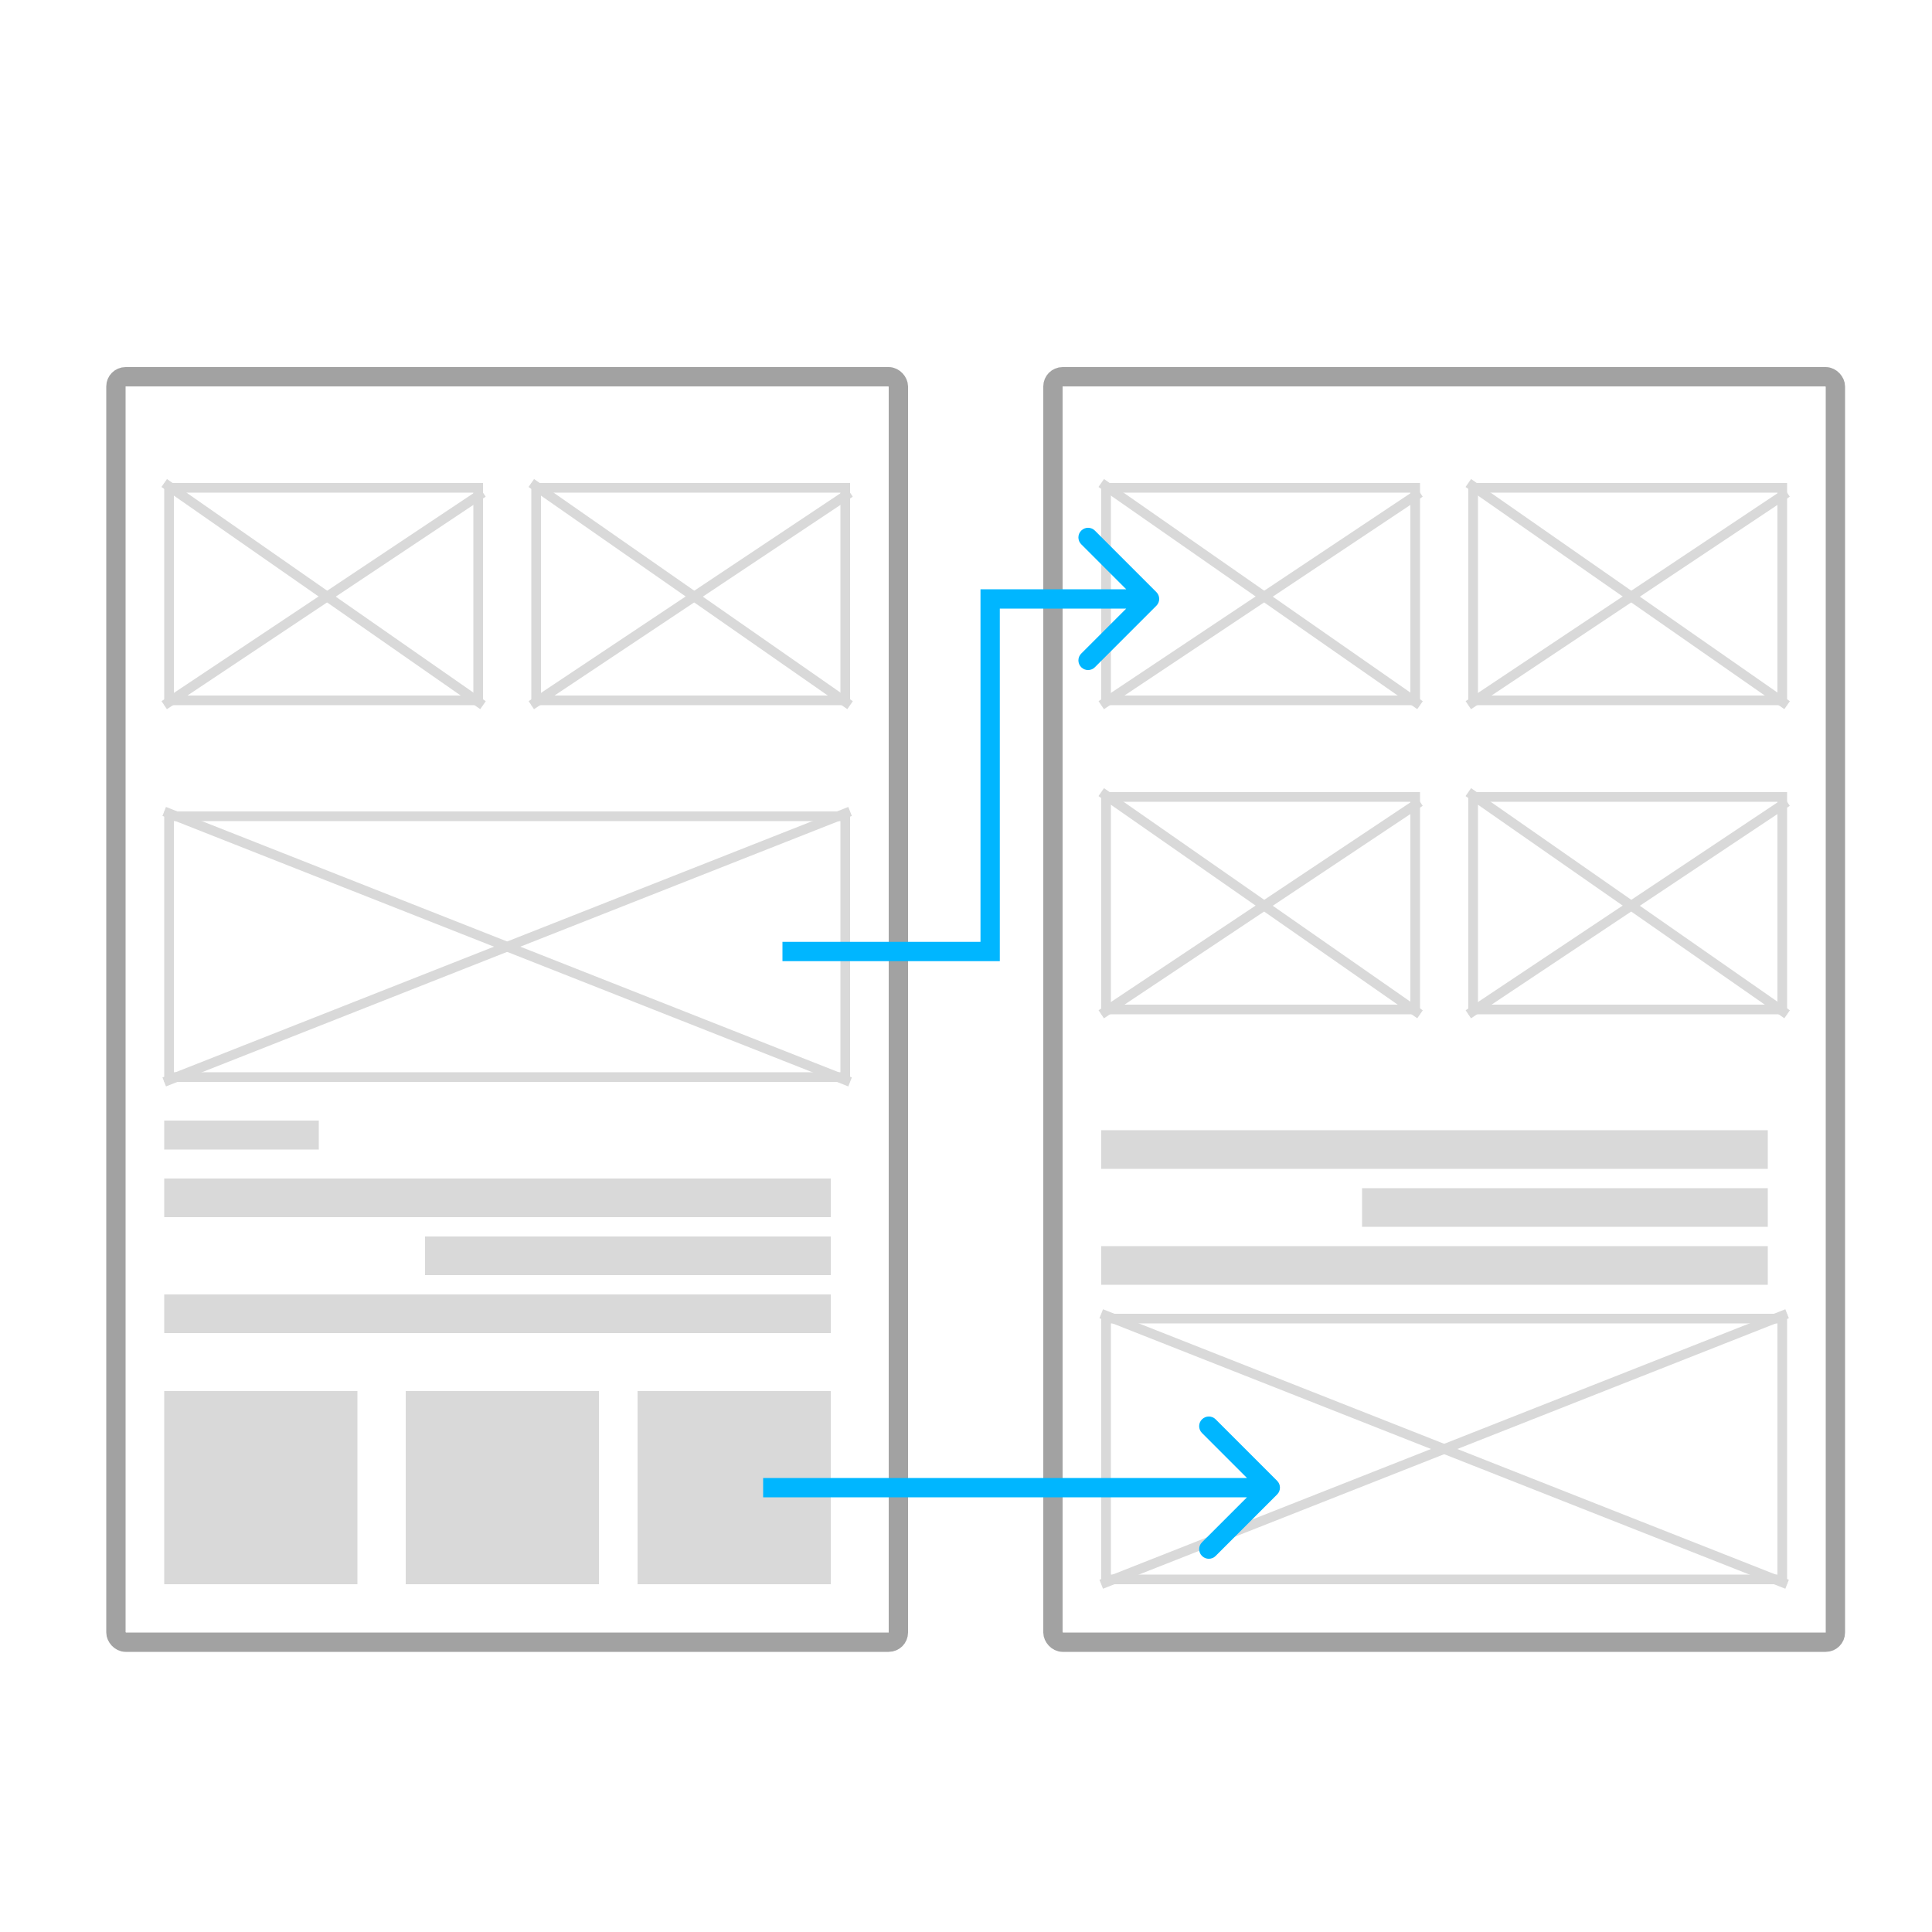 <svg width="200" height="200" viewBox="0 0 200 200" fill="none" xmlns="http://www.w3.org/2000/svg">
<rect x="0" y="0" width="200" height="200" fill="#333333" stroke="none"/>
<g clip-path="url(#clip0_272_12883)">
<rect width="200" height="200" fill="white"/>
<rect x="109" y="39" width="81" height="131" rx="1" stroke="#A2A2A2" stroke-width="2"/>
<rect x="114.5" y="50.5" width="32" height="22" stroke="#D9D9D9"/>
<rect x="114.5" y="82.5" width="32" height="22" stroke="#D9D9D9"/>
<rect x="152.5" y="50.5" width="32" height="22" stroke="#D9D9D9"/>
<rect x="152.5" y="82.5" width="32" height="22" stroke="#D9D9D9"/>
<rect x="114.5" y="136.5" width="70" height="27" stroke="#D9D9D9"/>
<rect x="114" y="117" width="69" height="4" fill="#D9D9D9"/>
<rect x="141" y="123" width="42" height="4" fill="#D9D9D9"/>
<rect x="114" y="129" width="69" height="4" fill="#D9D9D9"/>
<path d="M114 164L185 136" stroke="#D9D9D9"/>
<path d="M185 164L114 136" stroke="#D9D9D9"/>
<path d="M114 73L147 51" stroke="#D9D9D9"/>
<path d="M114 105L147 83" stroke="#D9D9D9"/>
<path d="M147 73L114 50" stroke="#D9D9D9"/>
<path d="M147 105L114 82" stroke="#D9D9D9"/>
<path d="M152 73L185 51" stroke="#D9D9D9"/>
<path d="M152 105L185 83" stroke="#D9D9D9"/>
<path d="M185 73L152 50" stroke="#D9D9D9"/>
<path d="M185 105L152 82" stroke="#D9D9D9"/>
<rect x="12" y="39" width="81" height="131" rx="1" stroke="#A2A2A2" stroke-width="2"/>
<rect x="17.5" y="50.5" width="32" height="22" stroke="#D9D9D9"/>
<rect x="55.5" y="50.5" width="32" height="22" stroke="#D9D9D9"/>
<rect x="17.5" y="84.5" width="70" height="27" stroke="#D9D9D9"/>
<rect x="17" y="122" width="69" height="4" fill="#D9D9D9"/>
<rect x="17" y="116" width="16" height="3" fill="#D9D9D9"/>
<rect x="44" y="128" width="42" height="4" fill="#D9D9D9"/>
<rect x="17" y="134" width="69" height="4" fill="#D9D9D9"/>
<path d="M17 112L88 84" stroke="#D9D9D9"/>
<path d="M88 112L17 84" stroke="#D9D9D9"/>
<path d="M17 73L50 51" stroke="#D9D9D9"/>
<path d="M50 73L17 50" stroke="#D9D9D9"/>
<path d="M55 73L88 51" stroke="#D9D9D9"/>
<path d="M88 73L55 50" stroke="#D9D9D9"/>
<rect x="17" y="144" width="20" height="20" fill="#D9D9D9"/>
<rect x="42" y="144" width="20" height="20" fill="#D9D9D9"/>
<rect x="66" y="144" width="20" height="20" fill="#D9D9D9"/>
<path d="M132.207 154.707C132.598 154.317 132.598 153.683 132.207 153.293L125.843 146.929C125.453 146.538 124.819 146.538 124.429 146.929C124.038 147.319 124.038 147.953 124.429 148.343L130.086 154L124.429 159.657C124.038 160.047 124.038 160.681 124.429 161.071C124.819 161.462 125.453 161.462 125.843 161.071L132.207 154.707ZM79 155H131.5V153H79V155Z" fill="#00B6FF"/>
<path d="M102.5 98.5V99.5H103.5V98.5H102.5ZM102.5 62V61H101.5V62H102.5ZM119.707 62.707C120.098 62.317 120.098 61.683 119.707 61.293L113.343 54.929C112.953 54.538 112.319 54.538 111.929 54.929C111.538 55.319 111.538 55.953 111.929 56.343L117.586 62L111.929 67.657C111.538 68.047 111.538 68.68 111.929 69.071C112.319 69.462 112.953 69.462 113.343 69.071L119.707 62.707ZM81 99.5H102.5V97.5H81V99.5ZM103.5 98.5V62H101.5V98.5H103.5ZM102.5 63H119V61H102.5V63Z" fill="#00B6FF"/>
</g>
<defs>
<clipPath id="clip0_272_12883">
<rect width="200" height="200" fill="white"/>
</clipPath>
</defs>
</svg>
